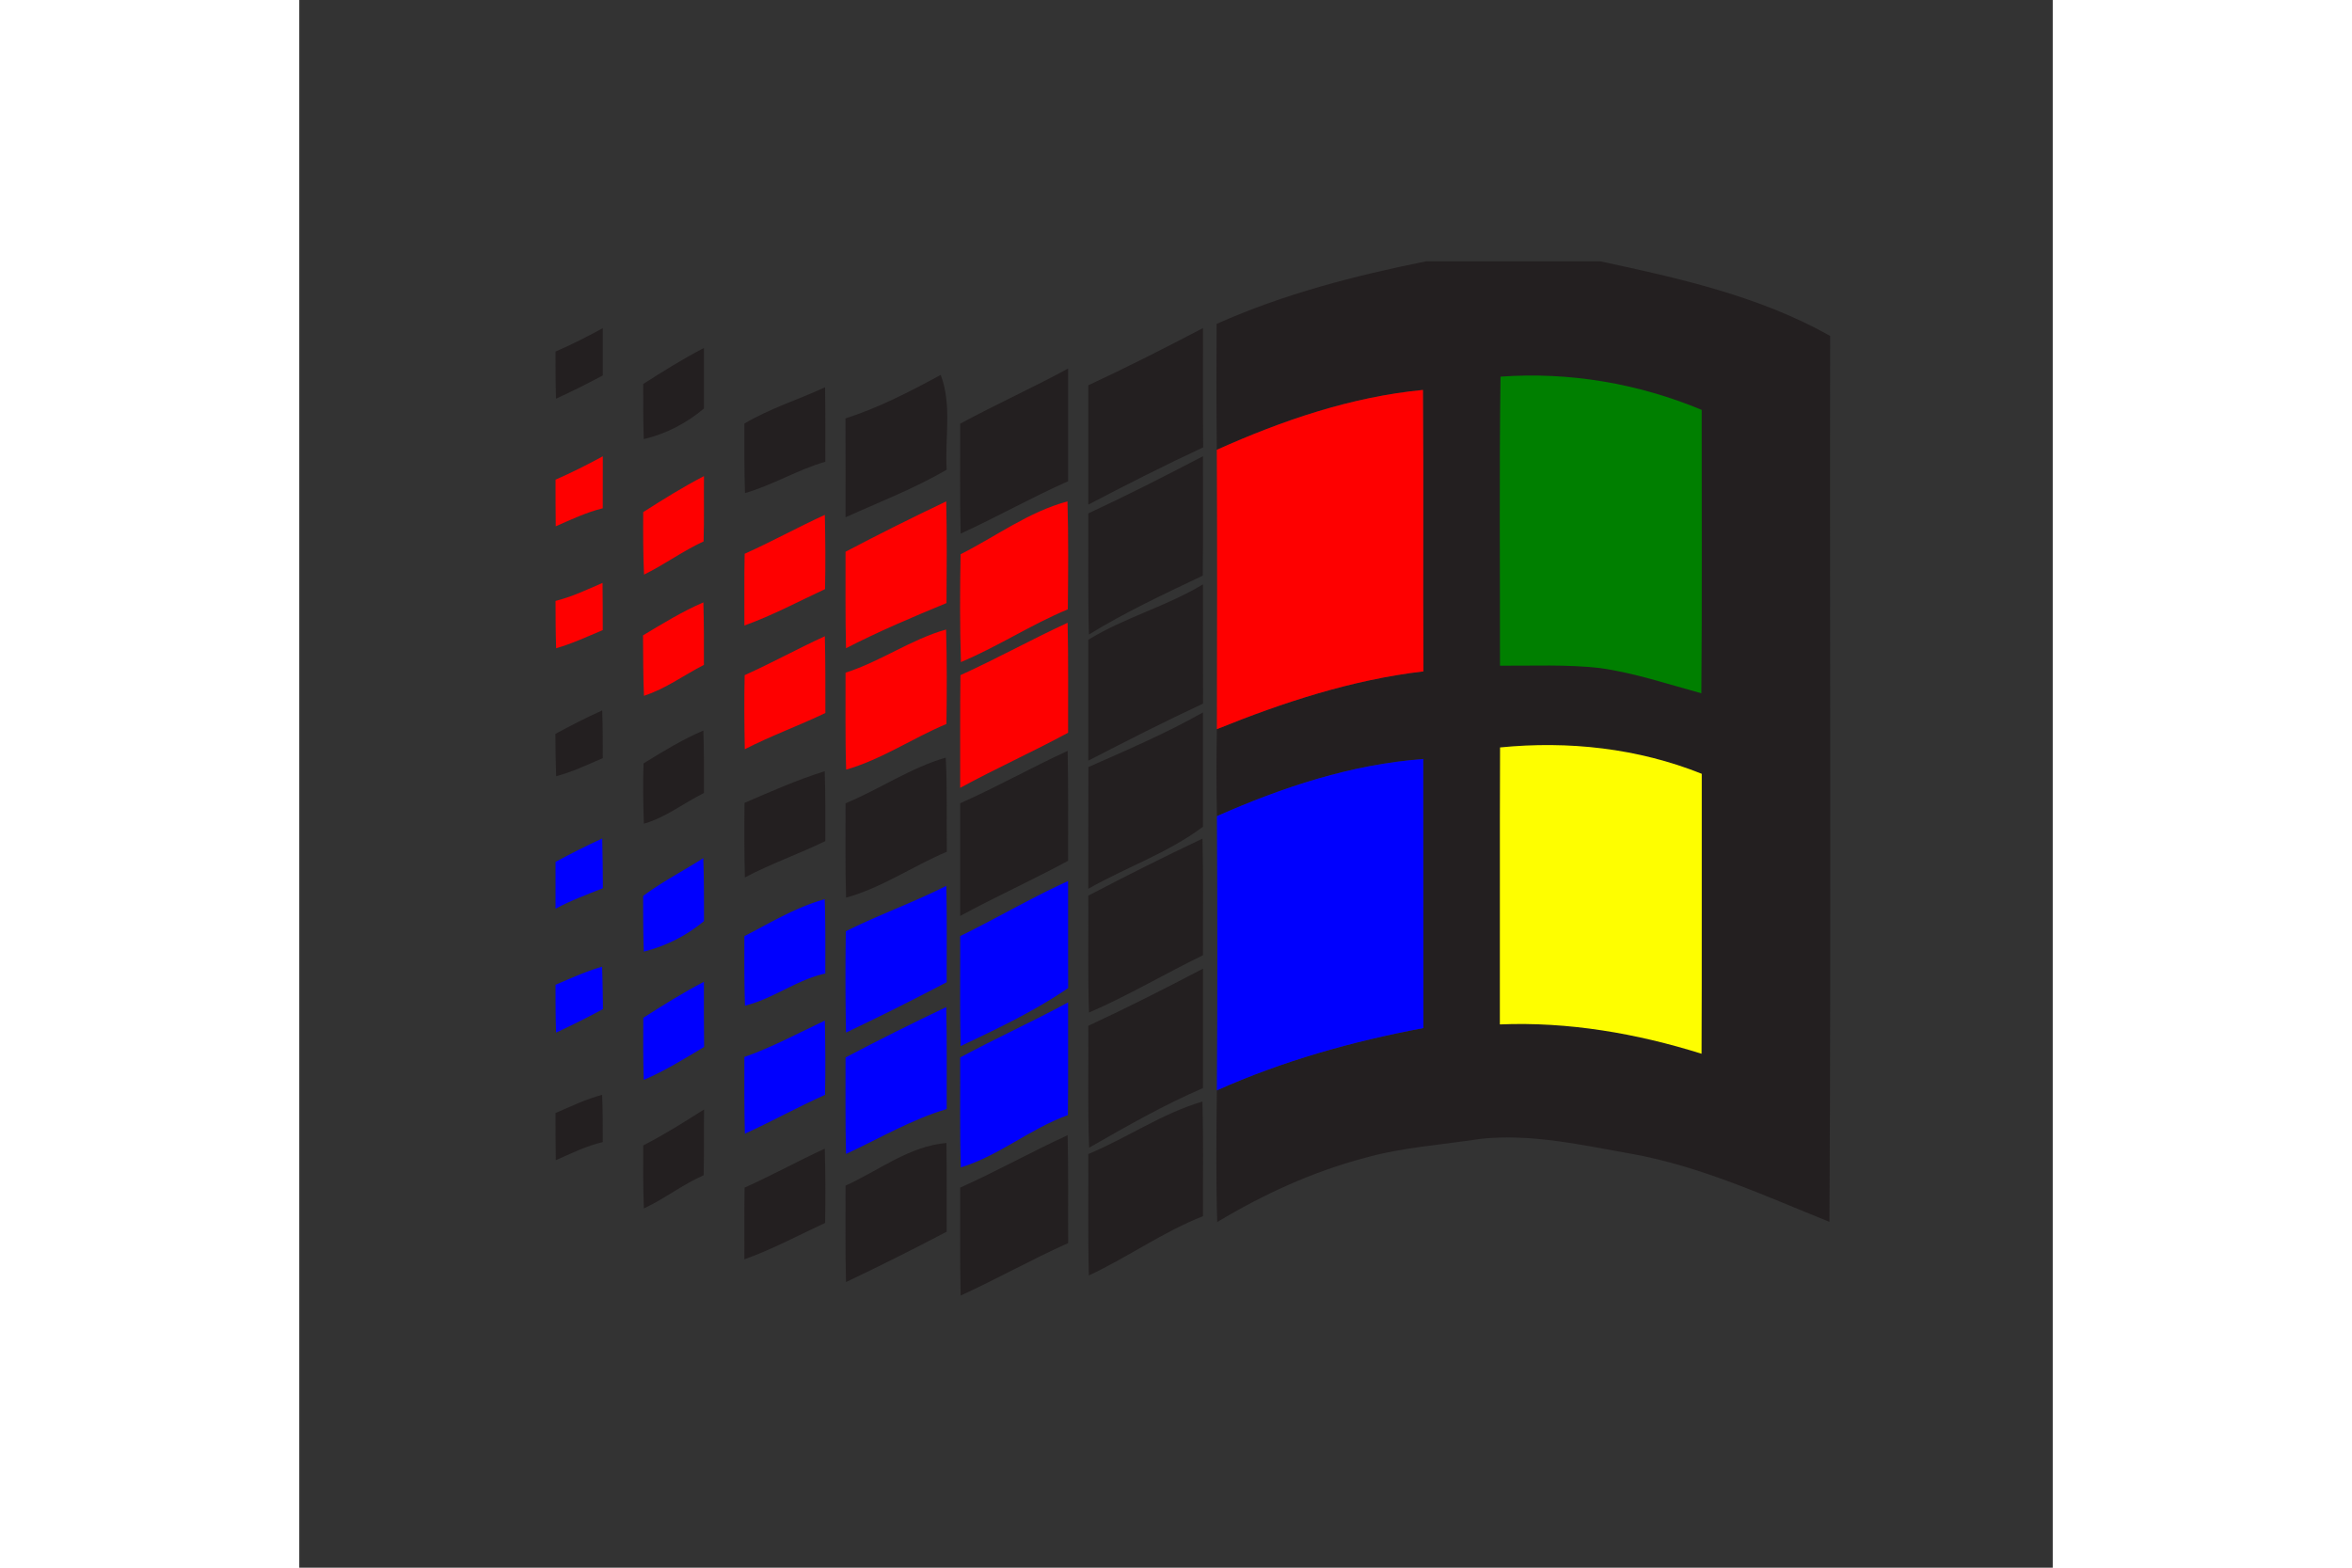 <svg xmlns="http://www.w3.org/2000/svg" height="800" width="1200" viewBox="-30 -38.75 260 232.5"><rect x="-30" y="-38.75" width="260" height="232.5" fill="#333333" stroke="none"/><path d="M0 0h137.11c-10.61 2.14-21.17 4.85-31.09 9.29-.04 6.22-.04 12.45.03 18.67.07 13.81.05 27.62.01 41.43-.08 4.3-.09 8.6.01 12.9.08 13.56.1 27.11-.01 40.67-.08 6.51-.14 13.02.05 19.53 6.83-4.11 14.15-7.47 21.87-9.51 5.61-1.59 11.44-1.94 17.17-2.83 7.56-.81 15.04.93 22.44 2.23 10.23 1.84 19.73 6.23 29.3 10.08.26-43.79.03-87.59.11-131.39C186.49 5.15 174.56 2.5 162.88 0H200v155H0z" fill="none"/><path d="M137.11 0h25.77c11.68 2.5 23.61 5.15 34.12 11.07-.08 43.8.15 87.6-.11 131.39-9.57-3.85-19.07-8.24-29.3-10.08-7.4-1.3-14.88-3.04-22.44-2.23-5.73.89-11.56 1.24-17.17 2.83-7.72 2.04-15.04 5.4-21.87 9.51-.19-6.51-.13-13.02-.05-19.53 9.77-4.37 20.11-7.27 30.62-9.24-.03-13.3.01-26.6-.02-39.9-10.66.78-20.88 4.18-30.59 8.47-.1-4.3-.09-8.6-.01-12.9 9.86-3.99 20.02-7.32 30.63-8.57-.08-13.91.04-27.83-.07-41.74-10.65 1.03-20.85 4.52-30.57 8.88-.07-6.22-.07-12.45-.03-18.67 9.92-4.44 20.48-7.15 31.09-9.29zM8 13.39c2.39-1.04 4.72-2.21 7-3.47v7.01c-2.27 1.23-4.58 2.38-6.93 3.45C8 18.05 8 15.72 8 13.39zm79 5c5.74-2.67 11.39-5.54 17-8.48.02 5.9-.04 11.79.03 17.69-5.75 2.67-11.41 5.55-17.03 8.49v-17.7zm-66-.19c2.94-1.88 5.9-3.73 9-5.34v8.98c-2.58 2.18-5.63 3.77-8.92 4.53-.09-2.72-.09-5.45-.08-8.17zm47 5.89c5.27-2.86 10.74-5.32 16-8.18v16.71c-5.4 2.4-10.56 5.31-15.93 7.77-.14-5.43-.05-10.87-.07-16.3zm-17.01-.78c4.94-1.6 9.57-3.98 14.12-6.46 1.71 4.47.59 9.39.89 14.06-4.79 2.8-9.97 4.78-15 7.06 0-4.88.01-9.77-.01-14.66z" fill="#231f20"/><path d="M148.12 17.11c10.18-.74 20.41 1 29.83 4.93-.01 14.01.07 28.02-.05 42.03-5-1.36-9.95-3.04-15.1-3.75-4.9-.55-9.84-.31-14.76-.34.01-14.29-.12-28.58.08-42.87z" fill="#007f00"/><path d="M36 24.07c3.77-2.25 7.99-3.54 11.96-5.39.06 3.68.04 7.36.04 11.05-4.12 1.19-7.8 3.47-11.91 4.65-.12-3.43-.09-6.87-.09-10.31z" fill="#231f20"/><path d="M106.05 27.96c9.72-4.36 19.92-7.85 30.57-8.88.11 13.91-.01 27.83.07 41.74-10.61 1.25-20.77 4.58-30.63 8.57.04-13.81.06-27.62-.01-41.43zM8 32.39c2.39-1.05 4.72-2.22 7.01-3.47-.01 2.57-.01 5.14-.01 7.71-2.43.6-4.69 1.68-6.97 2.67C8 37 8 34.69 8 32.39z" fill="#fe0000"/><path d="M87 37.39c5.74-2.67 11.39-5.54 17-8.48-.02 5.9.04 11.8-.03 17.71-5.72 2.72-11.48 5.41-16.88 8.73-.18-5.99-.06-11.98-.09-17.96z" fill="#231f20"/><path d="M21 37.2c2.94-1.88 5.91-3.73 9.01-5.34-.04 3.23.05 6.46-.06 9.69-3.08 1.41-5.8 3.44-8.83 4.92-.14-3.09-.14-6.18-.12-9.27zm30 5.88c4.92-2.59 9.9-5.08 14.93-7.47.11 5.03.08 10.05.04 15.08-5.04 2.08-10.05 4.2-14.9 6.7-.12-4.77-.06-9.54-.07-14.31zm17.06.37c5.25-2.65 10.08-6.29 15.85-7.84.15 5.33.11 10.68.05 16.01-5.45 2.26-10.42 5.55-15.85 7.82-.17-5.33-.15-10.66-.05-15.99zm-32.02-.07c4.02-1.8 7.88-3.94 11.89-5.77.08 3.67.11 7.34.03 11.01-3.97 1.85-7.83 3.92-11.96 5.4.02-3.55-.04-7.09.04-10.64zM8 50.37c2.42-.6 4.68-1.68 6.97-2.67.03 2.33.03 4.67.03 7-2.28.96-4.53 2-6.91 2.69-.08-2.34-.09-4.68-.09-7.02z" fill="#fe0000"/><path d="M87 56.13c5.39-3.32 11.59-4.94 17-8.22 0 5.9-.01 11.79.01 17.69-5.74 2.67-11.38 5.56-17.01 8.46V56.13z" fill="#231f20"/><path d="M20.97 55.48c2.91-1.75 5.82-3.54 8.95-4.89.09 3.09.09 6.18.08 9.27-2.97 1.52-5.69 3.55-8.89 4.58-.12-2.99-.12-5.97-.14-8.96zm47.07 5.9c5.37-2.43 10.53-5.3 15.89-7.77.13 5.44.05 10.87.07 16.31-5.27 2.85-10.74 5.31-16 8.17.02-5.57-.04-11.14.04-16.71zM51 61.01c5.18-1.64 9.67-4.92 14.91-6.4.13 4.67.12 9.34.05 14.01-5.03 2.11-9.6 5.26-14.87 6.77-.16-4.79-.07-9.59-.09-14.38zm-14.96.37c4.02-1.8 7.88-3.94 11.89-5.77.1 3.79.07 7.59.08 11.38-3.94 1.9-8.06 3.37-11.95 5.38-.07-3.66-.1-7.33-.02-10.99z" fill="#fe0000"/><path d="M7.98 70.09c2.27-1.24 4.58-2.41 6.94-3.48.08 2.36.09 4.72.08 7.08-2.27.97-4.51 2.04-6.91 2.68-.07-2.09-.1-4.19-.11-6.28zm79.03 4.92c5.74-2.53 11.51-5.01 16.99-8.1v16.95c-5.18 3.89-11.4 6.01-17 9.2 0-6.02-.01-12.04.01-18.05zm-65.96-.54c2.87-1.78 5.76-3.54 8.87-4.88.1 3.09.09 6.18.08 9.27-2.99 1.48-5.66 3.63-8.9 4.55-.11-2.98-.16-5.96-.05-8.94z" fill="#231f20"/><path d="M148.05 72.1c10.13-1.01 20.43.11 29.91 3.91-.02 13.84.03 27.68-.03 41.52-9.66-3.03-19.76-4.77-29.91-4.35.03-13.69-.03-27.39.03-41.08z" fill="#fefe00"/><path d="M68 80.38c5.4-2.4 10.56-5.3 15.93-7.77.13 5.43.05 10.87.07 16.3-5.27 2.86-10.74 5.32-16 8.18V80.38zm-17 0c5.04-2.07 9.6-5.25 14.86-6.77.24 4.65.1 9.3.16 13.96-5.04 2.13-9.63 5.34-14.94 6.81-.15-4.67-.06-9.33-.08-14z" fill="#231f20"/><path d="M106.07 82.29c9.71-4.29 19.93-7.69 30.59-8.47.03 13.3-.01 26.6.02 39.9-10.51 1.97-20.85 4.87-30.62 9.24.11-13.56.09-27.11.01-40.67z" fill="#0000fe"/><path d="M36.02 80.32c3.92-1.68 7.82-3.43 11.89-4.69.12 3.45.09 6.9.09 10.36-3.92 1.91-8.06 3.35-11.93 5.39-.09-3.69-.09-7.37-.05-11.06z" fill="#231f20"/><path d="M8 89.07c2.27-1.22 4.57-2.39 6.92-3.46.07 2.45.09 4.91.1 7.37-2.37.94-4.77 1.82-7.02 3.04v-6.95z" fill="#0000fe"/><path d="M87 94.08c5.58-2.93 11.23-5.75 16.93-8.46.14 5.76.04 11.53.07 17.3-5.67 2.75-11.13 6.01-16.9 8.5-.2-5.78-.06-11.56-.1-17.34z" fill="#231f20"/><path d="M20.99 94.13c2.81-2.11 5.95-3.71 8.91-5.61.12 3.11.11 6.22.11 9.34a22.53 22.53 0 01-8.92 4.52c-.1-2.75-.1-5.5-.1-8.25zM68 100.08c5.38-2.63 10.55-5.69 16-8.16 0 5.29 0 10.58.01 15.87-5 3.42-10.48 6.02-15.94 8.6-.13-5.44-.05-10.88-.07-16.31zm-16.96-.71c4.88-2.45 10.03-4.27 14.9-6.74.11 4.76.05 9.52.06 14.29-4.92 2.59-9.9 5.08-14.93 7.47-.1-5.01-.1-10.02-.03-15.02zm-15.04.72c3.88-2 7.67-4.3 11.91-5.48.13 3.67.09 7.34.09 11.02-4.23.92-7.71 3.74-11.91 4.77-.12-3.44-.09-6.88-.09-10.31zM8 107.3c2.27-.96 4.52-2 6.9-2.68.08 2.09.11 4.19.13 6.29-2.28 1.23-4.6 2.4-6.95 3.48C8 112.03 8 109.66 8 107.3z" fill="#0000fe"/><path d="M87 113.38c5.74-2.66 11.39-5.53 17-8.47-.01 5.9 0 11.8 0 17.71-5.85 2.52-11.37 5.69-16.88 8.84-.24-6.02-.07-12.05-.12-18.08z" fill="#231f20"/><path d="M21.01 112.2c2.93-1.88 5.9-3.73 8.99-5.34-.01 3.22-.01 6.44.03 9.66-2.91 1.75-5.82 3.54-8.95 4.89-.1-3.07-.09-6.14-.07-9.21zM68 118.08c5.27-2.85 10.74-5.31 16-8.17-.02 5.57.04 11.14-.03 16.72-5.6 2-10.22 6.05-15.88 7.75-.17-5.43-.06-10.86-.09-16.3zm-17 0c4.92-2.59 9.9-5.08 14.93-7.47.13 5.04.05 10.08.07 15.12-5.26 1.56-9.98 4.37-14.93 6.66-.12-4.77-.06-9.54-.07-14.31zm-15-.07c4.13-1.45 7.98-3.53 11.93-5.4.08 3.67.11 7.34.03 11.01-4.02 1.8-7.88 3.94-11.89 5.77-.1-3.79-.07-7.59-.07-11.38z" fill="#0000fe"/><path d="M8 126.32c2.27-.98 4.51-2.06 6.91-2.7.09 2.34.1 4.67.09 7.01-2.43.57-4.68 1.68-6.96 2.69-.04-2.34-.04-4.67-.04-7zm79 6.08c5.74-2.38 10.93-6.03 16.92-7.78.16 5.67.05 11.33.08 17-5.95 2.34-11.15 6.1-16.92 8.79-.16-6-.05-12.01-.08-18.01zm-66-1.27c3.11-1.6 6.08-3.46 9.02-5.34-.04 3.25.02 6.51-.06 9.76-3.11 1.37-5.79 3.48-8.86 4.92-.13-3.11-.11-6.23-.1-9.34zm47 6.25c5.4-2.41 10.56-5.31 15.93-7.77.14 5.33.04 10.67.08 16-5.4 2.41-10.56 5.32-15.94 7.78-.13-5.34-.05-10.67-.07-16.01zm-17-.29c4.92-2.23 9.44-5.86 14.96-6.33.07 4.38.03 8.77.04 13.16-4.92 2.59-9.9 5.08-14.93 7.47-.13-4.77-.05-9.54-.07-14.3zm-14.97.29c4.03-1.79 7.88-3.94 11.89-5.77.1 3.67.11 7.34.05 11.01-3.98 1.84-7.84 3.93-11.97 5.4.01-3.55-.03-7.1.03-10.64z" fill="#231f20"/></svg>